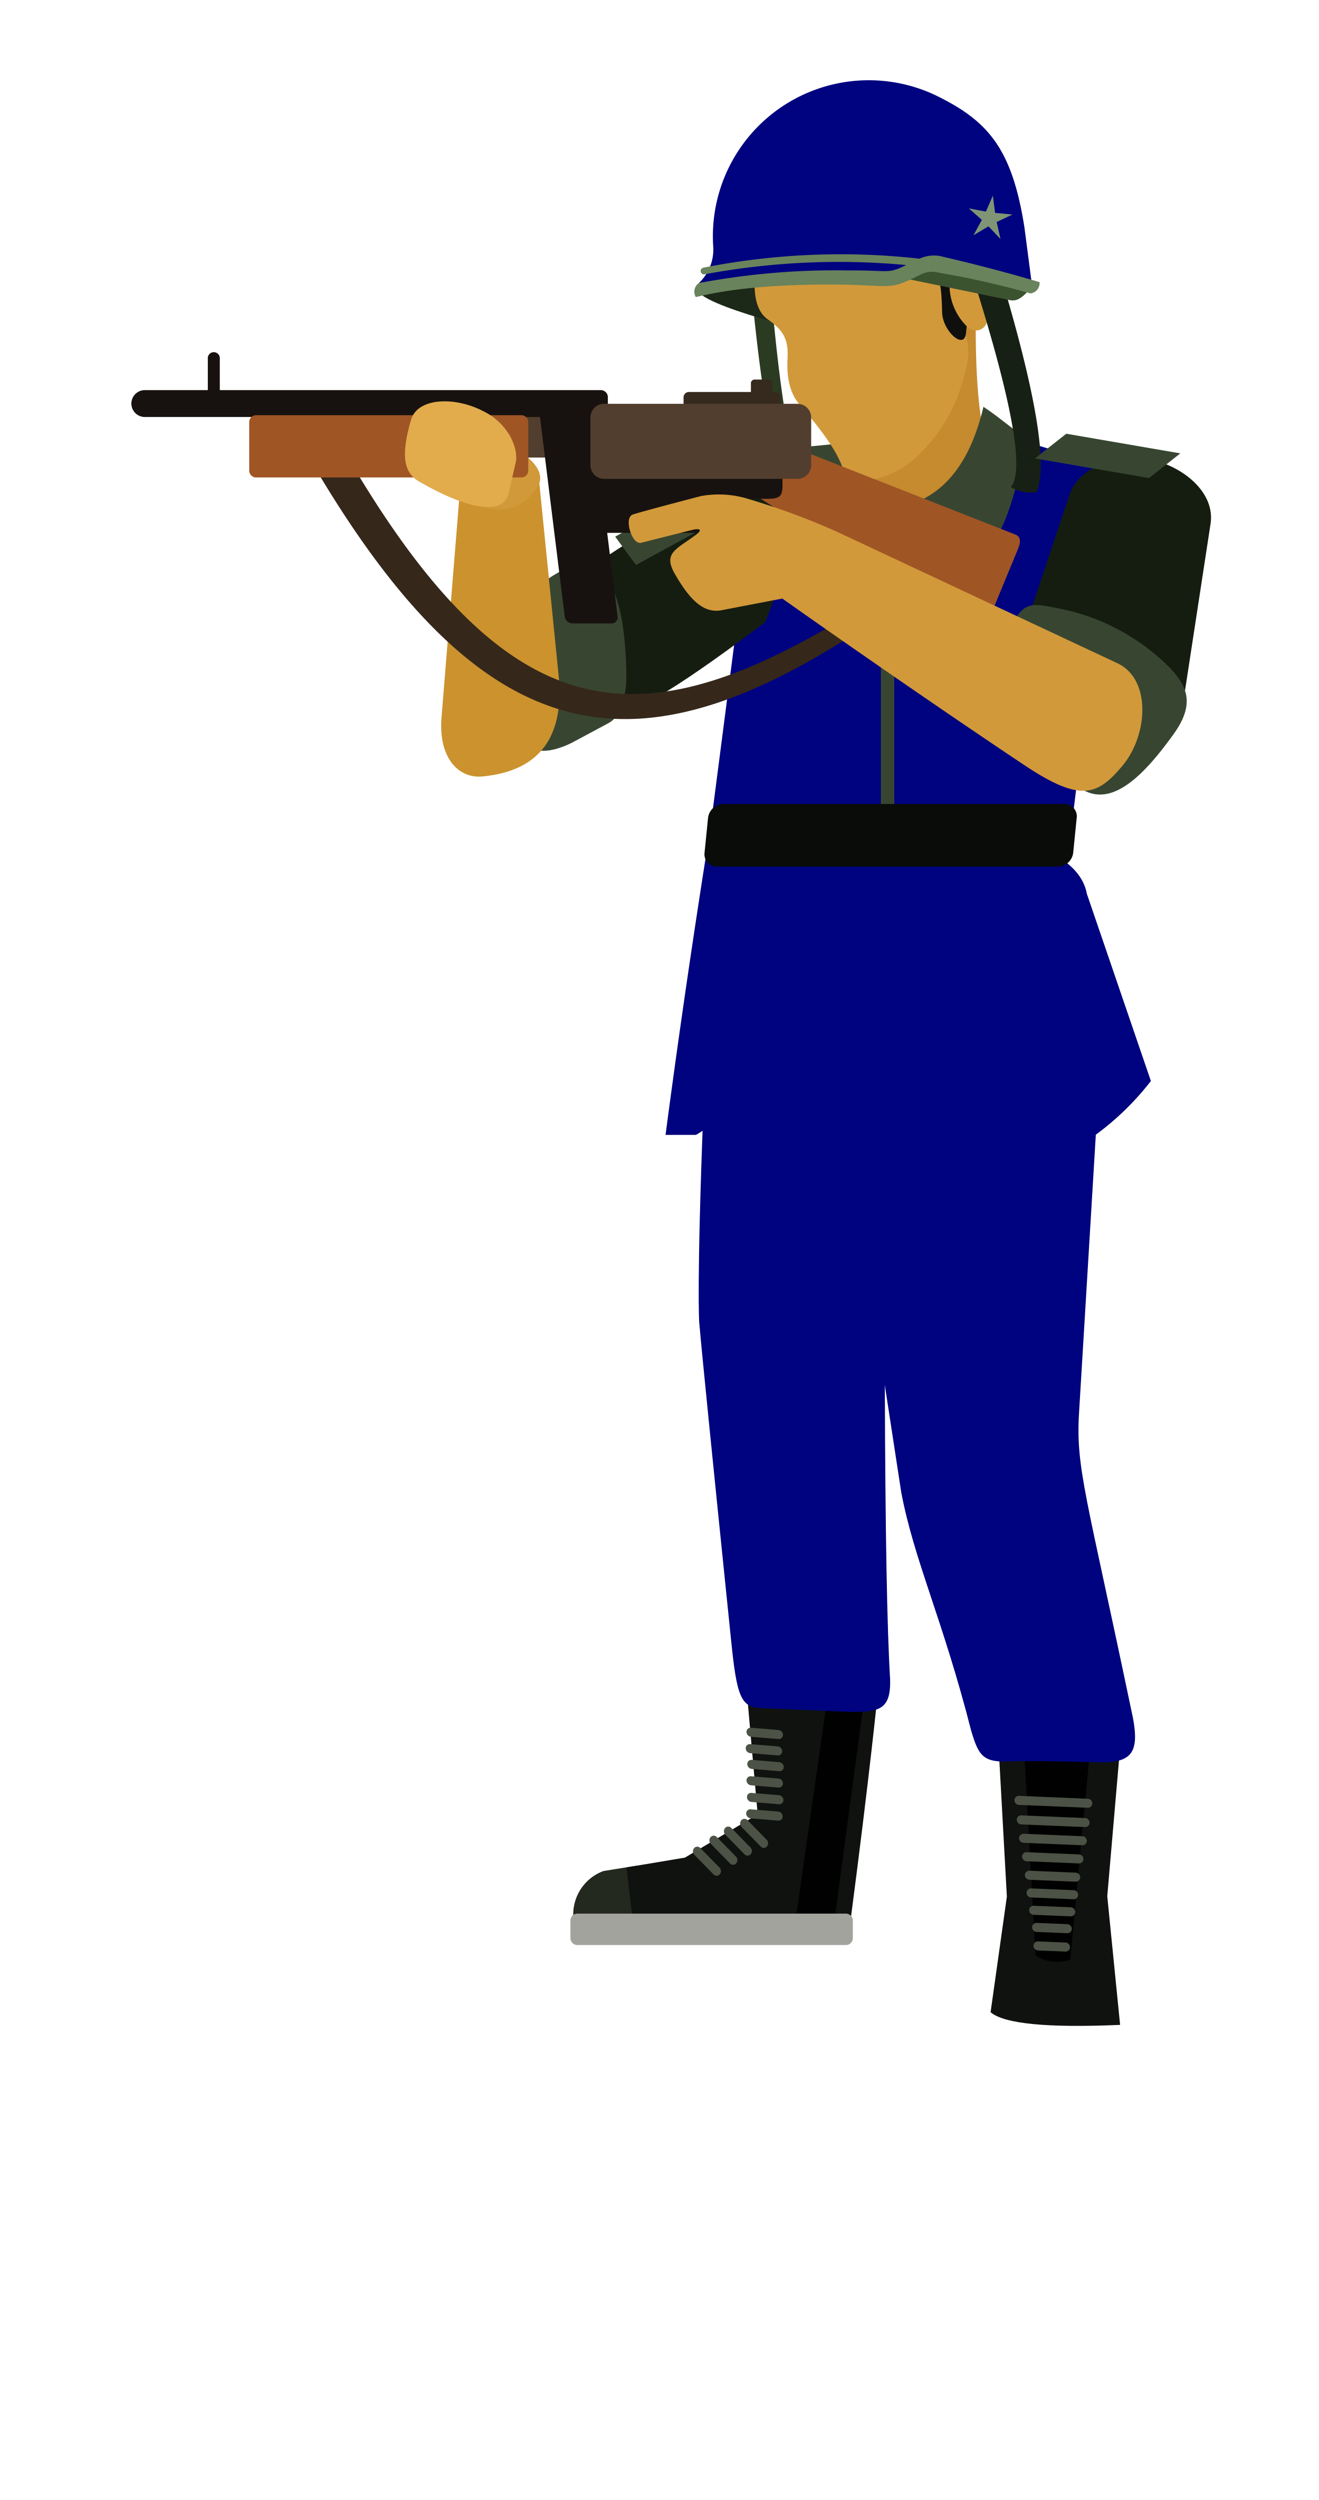 <svg id="Layer_1" data-name="Layer 1" xmlns="http://www.w3.org/2000/svg" viewBox="0 0 190 360">
  <defs>
    <style>
      .cls-1 {
        fill: #23291e;
      }

      .cls-1, .cls-10, .cls-11, .cls-12, .cls-13, .cls-14, .cls-15, .cls-16, .cls-18, .cls-19, .cls-2, .cls-20, .cls-21, .cls-22, .cls-23, .cls-24, .cls-25, .cls-26, .cls-3, .cls-4, .cls-5, .cls-6, .cls-7, .cls-8, .cls-9 {
        fill-rule: evenodd;
      }

      .cls-2 {
        fill: #10120f;
      }

      .cls-3 {
        fill: #010101;
      }

      .cls-4 {
        fill: #00037f;
      }

      .cls-5 {
        fill: #384631;
      }

      .cls-6 {
        fill: #151d11;
      }

      .cls-7 {
        fill: #cb922e;
      }

      .cls-8 {
        fill: #d2993a;
      }

      .cls-9 {
        fill: #c68a2f;
      }

      .cls-10 {
        fill: #2b3b22;
      }

      .cls-11 {
        fill: #1c2818;
      }

      .cls-12 {
        fill: #0f0f0d;
      }

      .cls-13 {
        fill: #172014;
      }

      .cls-14 {
        fill: #3c5330;
      }

      .cls-15 {
        fill: #69835c;
      }

      .cls-16 {
        fill: #809576;
      }

      .cls-17, .cls-21 {
        fill: #523e2e;
      }

      .cls-18 {
        fill: #36291e;
      }

      .cls-19 {
        fill: #a05525;
      }

      .cls-20 {
        fill: #17120f;
      }

      .cls-22 {
        fill: #35271a;
      }

      .cls-23 {
        fill: #e2ac4c;
      }

      .cls-24 {
        fill: #090c09;
      }

      .cls-25 {
        fill: #a3a39e;
      }

      .cls-26 {
        fill: #4c5245;
      }
    </style>
  </defs>
  <title>bluesoldier</title>
  <g>
    <path class="cls-1" d="M95.048,276.507a60.323,60.323,0,0,0-3.289-7.844q-4.834.774-4.836.776a6.655,6.655,0,0,0-4.29,7.129l12.415-.061"/>
    <path class="cls-2" d="M122.517,276.568c2.768-21.111,3.917-32.658,3.912-32.663q-18.806.276-18.803.276l1.517,17.098q-10.487,6.228-10.489,6.23-8.419,1.402-8.421,1.404,1.049,8.771,1.052,8.773s10.571.291,31.233-1.118"/>
    <path class="cls-3" d="M120.173,276.721s1.384-10.27,4.147-30.82t-5.173-1.149q-4.619,32.303-4.622,32.306s1.884-.112,5.648-.337"/>
    <path class="cls-2" d="M161.349,291.592s-.613-6.174-1.849-18.527t1.91-22.138q-17.534,1.203-17.532,1.205,1.157,20.981,1.159,20.984-2.344,16.653-2.344,16.653,2.934,2.505,18.655,1.823"/>
    <path class="cls-3" d="M154.169,282.201s.945-10.02,2.834-30.053q-8.947-.598-9.432.848,1.586,28.596,1.588,28.598a5.707,5.707,0,0,0,5.01.608"/>
    <path class="cls-4" d="M128.222,241.837c.123,4.397-1.624,4.693-5.617,4.693t-13.073-.562c-2.809-.143-3.401-1.706-4.208-9.652q-4.006-38.99-4.606-45.925s-.383-5.454.613-30.901q27.669-45.08,26.126,39.945.1,31.736.766,42.402"/>
    <path class="cls-4" d="M144.477,253.664c-3.084-.015-3.636-1.312-4.571-4.397-4.096-16.081-8.242-24.574-10.086-34.384L119.79,149.495c17.394,2.553,30.477,7.195,38.061,13.931l-2.421,40.114c-.47,7.844,1.088,11.894,7.497,42.56,1.455,6.343.266,7.834-4.969,7.681q-9.123-.276-13.482-.117"/>
    <path class="cls-4" d="M110.21,146.161a37.932,37.932,0,0,0,24.85,10.704Q129.927,118.357,110.21,146.161"/>
    <path class="cls-4" d="M108.852,68.951,102.371,118.952q-3.654,22.896-6.501,44.48h4.382q7.063-4.029,23.537-26.305-.781,6.059,13.845,33.853a39.825,39.825,0,0,0,28.149-15.31s-3.074-8.988-9.223-26.959q-1.471-7.89-21.821-9.754h19.636l4.627-38.143q3.072-4.757,6.848-10.826a149.539,149.539,0,0,0-18.068-6.332l-5.035,12.261Z"/>
    <polygon class="cls-5" points="123.508 67.848 106.681 69.482 108.826 65.049 125.648 63.41 123.508 67.848"/>
    <path class="cls-6" d="M80.504,85.109S85.738,80.518,98.791,73.256c23.793-10.704,17.292.935,11.434,16.342-10.801,8.125-18.926,13.625-23.246,13.85-.23-3.008-2.012-10.004-6.475-18.338"/>
    <path class="cls-5" d="M101.426,74.267c-.005,0-.041.597-.097,1.787q-9.721,5.309-9.718,5.306-2.995-4.083-2.993-4.08,4.719-2.627,4.719-2.625s2.696-.128,8.089-.388"/>
    <path class="cls-5" d="M77.164,84.741c9.473-8.007,12.966-.7,13.063,12.915-.102,3.529-1.103,5.653-2.487,6.429q-5.385,2.888-5.388,2.89-3.983,1.923-5.995.613s.071-7.502.807-22.848"/>
    <path class="cls-7" d="M69.386,111.823c-3.243.255-6.271-2.559-5.781-8.554l2.538-31.32,10.183-4.668a.989.989,0,0,0,.919.664h.281l2.901,28.925q1.532,13.819-11.041,14.953"/>
    <path class="cls-8" d="M75.831,65.713q2.765,2.26,1.68,4.279-2.903,4.52-8.002,3.008s2.104-2.431,6.322-7.287"/>
    <path class="cls-9" d="M142.623,65.075s-2.395-3.253-2.033-21.464c-13.972,4.269-19.13,14.141-19.13,14.141a22.254,22.254,0,0,1,.679,11.546,11.786,11.786,0,0,0,11.725,4.228,11.049,11.049,0,0,0,8.758-8.452"/>
    <path class="cls-5" d="M128.819,118.957h-1.93V81.927h1.93Zm12.844-60.373c2.456,1.619,3.728,2.901,6.2,4.509-2.16,12.006-5,18.563-10.908,19.013t-5.822-9.478Q138.961,70.054,141.663,58.584Z"/>
    <path class="cls-10" d="M108.509,44.372q2.329,22.827,5.526,26.709a3.456,3.456,0,0,0,2.201-1.762q-2.88-1.907-5.03-25.718s-.899.26-2.696.771"/>
    <path class="cls-11" d="M110.435,38.601q-2.788-1.747-9.509,3.748,1.884,1.609,11.174,4.228s-.552-2.661-1.665-7.977"/>
    <path class="cls-8" d="M138.042,56.868c1.711-5.25,1.997-6.327.26-11.455a17.445,17.445,0,0,0-4.249-12.854,5.049,5.049,0,0,1-2.513,2.017,9.465,9.465,0,0,1-1.512.485,10.585,10.585,0,0,1-1.318.22l-.822.061a12.667,12.667,0,0,1-1.517.133h-.148l-.077.026a5.041,5.041,0,0,1-1.481.306l.317-.01-.286.107a5.125,5.125,0,0,1-1.185.281,4.775,4.775,0,0,1-.695.138,5.066,5.066,0,0,1-1.215.214l.317-.01-.633.235a5.378,5.378,0,0,1-1.302.291l-.214.026-.138.026a8.384,8.384,0,0,1-1.118.357c-.449.097-.924.22-1.379.271l-.96.102-1.078.143a10.435,10.435,0,0,1-1.2.066l-.797.061-.684.051a4.899,4.899,0,0,1-1.318.214,5.057,5.057,0,0,1-2.221.133c-.506,3.851.066,6.378,1.803,7.553,2.472,1.695,2.916,3.238,2.753,5.786q-.176,4.19,1.711,6.363c4.249,4.943,5.623,7.333,6.348,9.473.838,2.431,6.613,1.91,10.77-2.094a24.213,24.213,0,0,0,5.781-8.717"/>
    <path class="cls-12" d="M126.317,21.488l-.128.005.077-.041Zm7.15,16.965c-3.105-.832-4.494-1.956-3.927-3.498a4.313,4.313,0,0,0-.266-3.656l.7.02a5.608,5.608,0,0,0,.715-.026l.031.005.684.128a5.516,5.516,0,0,0,.705.082,5.177,5.177,0,0,0,.735.189q.176.077.352.138a5.041,5.041,0,0,0,1.598.608l.128.026a5.027,5.027,0,0,0,2.196.552,5.182,5.182,0,0,0,1.175.357,5.099,5.099,0,0,0,1.083.332,76.433,76.433,0,0,1-.25,14.442c-.388,2.186-3.304-.541-3.411-3.095C135.611,40.818,135.371,39.03,133.466,38.453Z"/>
    <path class="cls-8" d="M142.214,46.144a1.654,1.654,0,0,1-1.047,1.338,1.671,1.671,0,0,1-1.68-.281,8.375,8.375,0,0,1-1.221-10.934,3.977,3.977,0,0,1,6.966.659,3.703,3.703,0,0,1-.552,4.034,8.761,8.761,0,0,0-2.467,5.183"/>
    <path class="cls-13" d="M144.436,40.634q7.316,24.651,4.872,30.222a5.197,5.197,0,0,1-3.692-.73q2.919-3.378-5.076-28.95s1.297-.179,3.896-.541"/>
    <path class="cls-4" d="M126.097,40.026s2.487-.424,7.456-1.272q1.103-1.44,15.131,2.518s-.373-2.824-1.108-8.472C145.815,21.519,142.419,17.541,135.203,13.93a22.462,22.462,0,0,0-32.459,21.663,6.613,6.613,0,0,1-2.084,5.173,165.233,165.233,0,0,1,25.437-.74"/>
    <path class="cls-14" d="M133.242,38.259s4.994,1.18,14.983,3.539c-1.072,1.149-1.777,1.609-2.717,1.43q-15.16-3.133-15.162-3.13s.965-.613,2.896-1.838"/>
    <path class="cls-15" d="M149.747,40.629q-6.887-2.03-13.89-3.651a4.991,4.991,0,0,0-3.411.271,102.213,102.213,0,0,0-31.095,1.292.49.49,0,0,0,.056.975A105.599,105.599,0,0,1,130.53,38.167c-2.747,1.348-2.211.73-8.482.776a105.774,105.774,0,0,0-21.387,1.823,1.514,1.514,0,0,0-.429,2.017q8.265-2.03,22-1.777c6.71.189,6.006.7,10.443-1.496a3.655,3.655,0,0,1,2.604-.23,122.531,122.531,0,0,1,13.145,2.972,1.488,1.488,0,0,0,1.323-1.624"/>
    <polygon class="cls-16" points="143.34 30.655 145.838 30.895 143.57 31.968 144.117 34.419 142.391 32.596 140.23 33.872 141.436 31.666 139.551 30.007 142.018 30.471 143.019 28.168 143.34 30.655"/>
    <rect class="cls-17" x="70.469" y="58.114" width="14.82" height="7.773"/>
    <path class="cls-18" d="M110.721,54.657a.523.523,0,0,1,.521.521v1.272h.424a.768.768,0,0,1,.766.766v2.666a.768.768,0,0,1-.766.766h-12.435a.768.768,0,0,1-.766-.766V57.216a.768.768,0,0,1,.766-.766h8.937V55.178a.523.523,0,0,1,.521-.521h2.032"/>
    <path class="cls-19" d="M112.748,63.803l33.521,13.176c.725.312.853.95.327,2.186q-4.267,10.326-4.269,10.326c-.73,1.716-1.624,1.987-4.203.434L108.034,70.851a7.918,7.918,0,0,1-3.82-6.516s2.844-.179,8.533-.531"/>
    <path class="cls-20" d="M86.586,56.179a1.027,1.027,0,0,1,.975,1.078v1.706a1.045,1.045,0,0,1-.986,1.088h-1.19l.981,7.88h26.351v2.13c-.031,1.757-.71,1.828-3.37,1.762h-3.33v4.913h-18.553l1.496,12.037a.871.871,0,0,1-.878,1.006H82.475a1.175,1.175,0,0,1-1.129-1.006L77.782,60.05H20.861a1.935,1.935,0,1,1,0-3.871h9.075V51.664a.867.867,0,1,1,1.726,0V56.179H86.586"/>
    <path class="cls-21" d="M114.878,58.15a1.976,1.976,0,0,1,1.971,1.971v6.864a1.976,1.976,0,0,1-1.971,1.971H87.02a1.979,1.979,0,0,1-1.971-1.971V60.121A1.976,1.976,0,0,1,87.02,58.15h27.858"/>
    <path class="cls-22" d="M126.118,86.207C94.41,106.384,75.029,107.712,50.859,67.133a50.369,50.369,0,0,1-5.429.322c25.937,43.724,48.545,43.97,82.357,20.693a5.224,5.224,0,0,0-1.67-1.941"/>
    <path class="cls-19" d="M75.111,59.794a.989.989,0,0,1,.986.986v6.991a.99.99,0,0,1-.986.986H36.887a.989.989,0,0,1-.986-.986V60.78a.989.989,0,0,1,.986-.986H75.111"/>
    <path class="cls-6" d="M170.44,101.149s1.312-8.569,3.937-25.713c.715-4.571-4.085-8.38-8.814-9.289-4.734-.909-10.387,1.113-11.598,5.367q-6.657,19.894-6.654,19.896s7.711,3.243,23.129,9.739"/>
    <path class="cls-5" d="M145.268,91.186c1.935-4.8,3.376-4.325,7.047-3.605a30.848,30.848,0,0,1,16.097,8.488c2.507,2.594,3.851,5.183.664,9.621-4.402,6.123-9.381,11.276-14.039,7.369,1.91-3.713,2.502-12.614-9.769-21.872"/>
    <path class="cls-23" d="M73.303,70.907S73.65,69.38,74.345,66.321c.209-2.262-1.379-5.546-4.923-7.206-4.065-2.043-9.294-1.813-10.214,1.338-1.394,4.831-1.231,7.548,1.241,8.942,7.221,4.126,12.134,4.867,12.854,1.512"/>
    <polygon class="cls-5" points="165.506 68.844 149.083 66.015 153.597 62.46 170.021 65.289 165.506 68.844"/>
    <path class="cls-24" d="M153.311,115.78a1.767,1.767,0,0,1,1.787,1.992l-.506,5.035a2.261,2.261,0,0,1-2.191,1.992H103.275a1.772,1.772,0,0,1-1.787-1.992l.506-5.035a2.261,2.261,0,0,1,2.191-1.992H153.311"/>
    <path class="cls-8" d="M104.123,87.841s2.86-.552,8.574-1.644t2.359,1.67s17.664,12.44,32.826,22.531c7.803,5.127,10.229,4.177,13.855-.189s4.152-12.435-.827-14.723q-40.346-18.913-40.344-18.91a102.624,102.624,0,0,0-12.542-4.652,14.364,14.364,0,0,0-7.073-.485c-7.119,1.869-8.605,2.288-9.774,2.645-.792.276-.669,1.542-.424,2.349s.838,1.946,1.66,1.716q7.147-1.8,7.15-1.803c1.43-.363,1.665-.005.5.807-2.625,1.93-4.499,2.502-2.947,5.326,2.405,4.254,4.458,5.939,7.007,5.362"/>
    <path class="cls-25" d="M121.854,275.572a1,1,0,0,1,.996.996v2.533a1,1,0,0,1-.996.996H83.164a1,1,0,0,1-.996-.996v-2.533a1,1,0,0,1,.996-.996h38.689"/>
    <path class="cls-26" d="M156.702,259.026a.672.672,0,0,1,.643.679h0a.63.63,0,0,1-.659.623l-9.912-.414a.679.679,0,0,1-.643-.679h0a.63.63,0,0,1,.659-.623l9.912.414"/>
    <path class="cls-26" d="M156.309,261.804a.679.679,0,0,1,.643.679h0a.63.63,0,0,1-.659.623l-9.187-.383a.679.679,0,0,1-.643-.679h0a.63.63,0,0,1,.659-.623l9.187.383"/>
    <path class="cls-26" d="M155.911,264.424a.679.679,0,0,1,.643.679h0a.63.63,0,0,1-.659.623l-8.452-.352a.679.679,0,0,1-.643-.679h0a.63.63,0,0,1,.659-.623l8.452.352"/>
    <path class="cls-26" d="M155.426,267.039a.682.682,0,0,1,.643.679h0a.63.63,0,0,1-.659.623l-7.538-.312a.679.679,0,0,1-.643-.679h0a.63.63,0,0,1,.659-.623l7.538.312"/>
    <path class="cls-26" d="M154.956,269.669a.679.679,0,0,1,.643.679h0a.63.63,0,0,1-.659.623l-6.664-.276a.679.679,0,0,1-.643-.679h0a.63.63,0,0,1,.659-.623l6.664.276"/>
    <path class="cls-26" d="M154.665,272.196a.679.679,0,0,1,.643.679h0a.63.63,0,0,1-.659.623l-6.128-.255a.679.679,0,0,1-.643-.679h0a.63.63,0,0,1,.659-.623l6.128.255"/>
    <path class="cls-26" d="M154.236,274.658a.675.675,0,0,1,.643.679h0a.63.63,0,0,1-.659.623l-5.332-.22a.679.679,0,0,1-.643-.679h0a.63.63,0,0,1,.659-.623l5.332.22"/>
    <path class="cls-26" d="M153.751,277.089a.679.679,0,0,1,.643.679h0a.63.63,0,0,1-.659.623l-4.417-.184a.679.679,0,0,1-.643-.679h0a.63.63,0,0,1,.659-.623l4.417.184"/>
    <path class="cls-26" d="M153.49,279.734a.679.679,0,0,1,.643.679h0a.63.63,0,0,1-.659.623l-3.953-.163a.679.679,0,0,1-.643-.679h0a.63.63,0,0,1,.659-.623l3.953.163"/>
    <path class="cls-26" d="M112.14,249.129a.718.718,0,0,1,.643.705h0a.59.59,0,0,1-.649.597l-3.958-.327a.718.718,0,0,1-.643-.705h0a.59.59,0,0,1,.649-.597l3.958.327"/>
    <path class="cls-26" d="M112.028,251.488a.71.71,0,0,1,.643.705h0a.59.59,0,0,1-.649.597l-3.958-.327a.718.718,0,0,1-.643-.705h0a.59.59,0,0,1,.649-.597l3.958.327"/>
    <path class="cls-26" d="M112.253,253.756a.718.718,0,0,1,.643.705h0a.59.59,0,0,1-.649.597l-3.958-.327a.718.718,0,0,1-.643-.705h0a.59.59,0,0,1,.649-.597l3.958.327"/>
    <path class="cls-26" d="M112.14,256.115a.718.718,0,0,1,.643.705h0a.59.59,0,0,1-.649.597l-3.958-.327a.718.718,0,0,1-.643-.705h0a.59.59,0,0,1,.649-.597l3.958.327"/>
    <path class="cls-26" d="M112.207,258.515a.713.713,0,0,1,.643.705h0a.59.59,0,0,1-.649.597l-3.958-.327a.718.718,0,0,1-.643-.705h0a.59.59,0,0,1,.649-.597l3.958.327"/>
    <path class="cls-26" d="M112.094,260.875a.713.713,0,0,1,.643.705h0a.59.59,0,0,1-.649.597l-3.958-.327a.718.718,0,0,1-.643-.705h0a.59.59,0,0,1,.649-.597l3.958.327"/>
    <path class="cls-26" d="M110.45,264.945a.718.718,0,0,1,.026.955h0a.594.594,0,0,1-.883.026l-2.783-2.839a.718.718,0,0,1-.026-.955h0a.594.594,0,0,1,.883-.026l2.783,2.839"/>
    <path class="cls-26" d="M108.116,266.058a.718.718,0,0,1,.026.955h0a.594.594,0,0,1-.883.026l-2.783-2.839a.718.718,0,0,1-.026-.955h0a.594.594,0,0,1,.883-.026l2.783,2.839"/>
    <path class="cls-26" d="M106.022,267.371a.712.712,0,0,1,.026.955h0a.594.594,0,0,1-.883.026l-2.783-2.839a.718.718,0,0,1-.026-.955h0a.594.594,0,0,1,.883-.026l2.783,2.839"/>
    <path class="cls-26" d="M103.653,268.949a.719.719,0,0,1,.026.96h0a.594.594,0,0,1-.883.026l-2.783-2.839a.718.718,0,0,1-.026-.955h0a.594.594,0,0,1,.883-.026l2.783,2.834"/>
  </g>
</svg>
